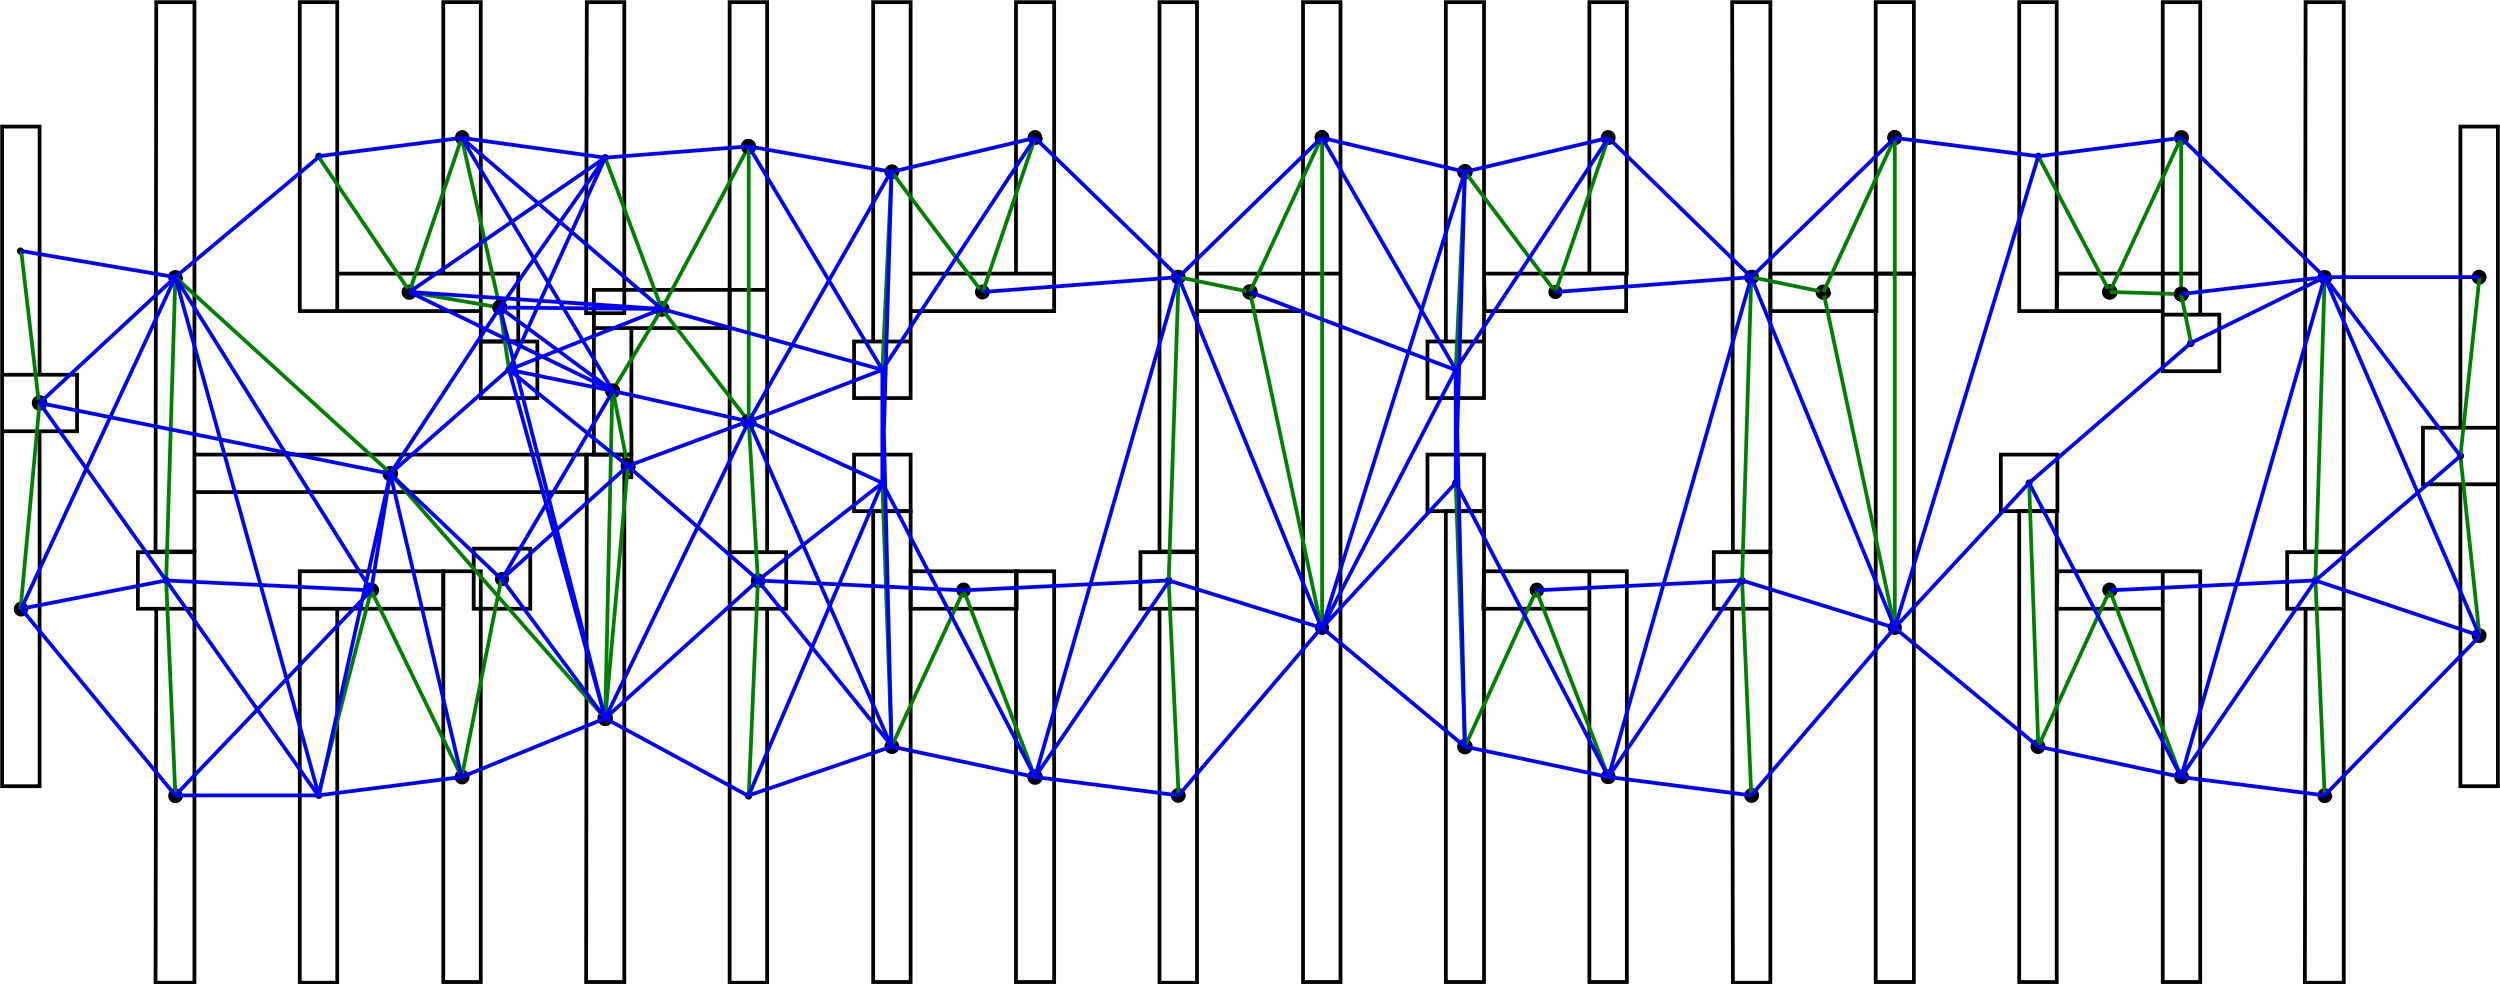 <svg xmlns="http://www.w3.org/2000/svg" width="707.2" height="278.4" viewBox="0 0 353.6 139.2"><path fill="none" stroke="#000" stroke-width=".533" d="M.3 17.9h5.3V53H.3zM.3 53h10.6v8H.3zm0 8h5.3v50.2H.3zm62.4 19.8H68v58.1h-5.3z"/><path fill="none" stroke="#000" stroke-width=".533" d="M67 77.6h8v8.5h-8zm-24.6 3.2h20.3v5.3H42.4zm0 5.3h5.3V139h-5.3zm0-85.8h5.3V44h-5.3zm5.3 38.4H68V44H47.7zM62.7.3H68v38.4h-5.3zM68 38.7h5.3v9.6H68z"/><path fill="none" stroke="#000" stroke-width=".533" d="M68 48.3h8v8h-8zM22.1.3h5.4V78H22zm5.4 64h55.4v5.3H27.5zM84 46.4h5.3v17.9H84zm0-5.4h19.2v5.4H84z"/><path fill="none" stroke="#000" stroke-width=".533" d="M83 .3h5.3v44h-5.4zm20.2 0h5.3V41h-5.3zm0 40.7h5.3v37.1h-5.3zm0 37.1h8v8h-8zm0 8h5.3V139h-5.3zM88.3 64.3h1v3.2h-1zm-5.3 0h5.3v74.6h-5.4zM22.1 86.1h5.4V139H22zm-2.6-8h8v8h-8zM123.5.3h5.3v48h-5.3zm5.3 38.4h20.3V44h-20.3zM143.7.3h5.4v38.4h-5.4zm-22.9 48h8v8h-8zm0 16h8v8h-8zm8 16.5h15v5.3h-15z"/><path fill="none" stroke="#000" stroke-width=".533" d="M143.7 80.8h5.4v58.1h-5.4zm-20.2-8.5h5.3v66.6h-5.3zM164 .3h5.3V78H164zm5.3 38.4h15V44h-15zm15-38.4h5.3v38.4h-5.3zm0 38.4h5.3v100.2h-5.3zM164 86.1h5.3V139H164zm-2.7-8h8v8h-8zM204.5.3h5.4v48h-5.4zm5.4 38.4H230V44h-20zM224.8.3h5.3v38.4h-5.3zm-22.9 48h8v8h-8zm0 16h8v8h-8zm8 16.5h14.9v5.3h-15zm14.9 0h5.3v58.1h-5.3z"/><path fill="none" stroke="#000" stroke-width=".533" d="M204.5 72.3h5.4v66.6h-5.4zM245 .3h5.4V78h-5.3z"/><path fill="none" stroke="#000" stroke-width=".533" d="M250.4 38.7h15V44h-15zM265.3.3h5.4v38.4h-5.4z"/><path fill="none" stroke="#000" stroke-width=".533" d="M265.3 38.7h5.4v100.2h-5.4zM245 86.1h5.4V139h-5.3zm-2.6-8h8v8h-8zM283 64.3h8v8h-8zm8 16.5h14.9v5.3h-15zm14.9 0h5.3v58.1h-5.3z"/><path fill="none" stroke="#000" stroke-width=".533" d="M285.6 72.3h5.3v66.6h-5.3zm0-72h5.3V44h-5.3z"/><path fill="none" stroke="#000" stroke-width=".533" d="M291 38.7h14.9V44h-15zM305.9.3h5.3v38.4h-5.3zm0 38.4h5.3v5.8h-5.3zm0 5.8h8v8h-8zM326.1.3h5.4V78H326zm0 85.8h5.4V139H326zm-2.6-8h8v8h-8zM348 17.9h5.3v42.6H348zm0 50.6h5.3v42.7H348zm-5.3-8h10.6v8h-10.6z"/><path d="M3.5 35.5a.5.5 0 0 1-1.1 0 .5.5 0 1 1 1 0zM6.7 57a1 1 0 1 1-2.2 0 1 1 0 0 1 2.2 0z"/><path stroke="green" stroke-width=".533" d="M3 35.5 5.5 57"/><path d="M6.1 57a.5.5 0 1 1-1 0 .5.5 0 0 1 1 0zM4 86.1c0 .6-.5 1.1-1 1.1a1 1 0 1 1 0-2.1c.5 0 1 .4 1 1z"/><path stroke="green" stroke-width=".533" d="M5.6 57 2.9 86.2"/><path d="M24 82.1a.5.5 0 1 1-1 0 .5.5 0 0 1 1 0zm1.9-42.9c0 .6-.5 1-1.1 1a1 1 0 0 1-1-1c0-.6.4-1 1-1s1 .4 1 1z"/><path stroke="green" stroke-width=".533" d="m23.5 82.1 1.3-42.9"/><path d="M24 82.1a.5.5 0 1 1-1 0 .5.5 0 0 1 1 0zm1.9 30.4c0 .6-.5 1.1-1.1 1.1a1 1 0 0 1-1-1c0-.7.4-1.1 1-1.1s1 .4 1 1z"/><path stroke="green" stroke-width=".533" d="m23.5 82.1 1.3 30.4"/><path d="M25.3 39.2a.5.5 0 1 1-1 0 .5.5 0 0 1 1 0zm31 27.8a1 1 0 1 1-2.2 0 1 1 0 1 1 2.2 0z"/><path stroke="green" stroke-width=".533" d="m24.8 39.2 30.4 27.7"/><path d="M45.6 112.5a.5.5 0 1 1-1 0 .5.5 0 0 1 1 0zm8-29c0 .6-.5 1-1 1a1 1 0 0 1-1.1-1c0-.6.4-1.1 1-1.1s1.1.5 1.1 1z"/><path stroke="green" stroke-width=".533" d="m45 112.5 7.5-29"/><path d="M45.6 22.1a.5.5 0 1 1-1 0 .5.5 0 0 1 1 0zM59 41.3a1 1 0 1 1-2.2 0 1 1 0 0 1 2.1 0z"/><path stroke="green" stroke-width=".533" d="m45 22.1 13 19.2"/><path d="M53 83.5a.5.5 0 0 1-1 0 .5.5 0 1 1 1 0zm13.4 26.4a1 1 0 1 1-2.1 0 1 1 0 0 1 2.1 0z"/><path stroke="green" stroke-width=".533" d="m52.5 83.5 12.8 26.4"/><path d="M58.4 41.3c0 .3-.2.6-.5.6a.5.5 0 1 1 0-1.1c.3 0 .5.2.5.5zm8-21.8c0 .6-.5 1-1 1a1 1 0 1 1 0-2.1c.5 0 1 .5 1 1z"/><path stroke="green" stroke-width=".533" d="m57.9 41.3 7.4-21.8"/><path d="M65.9 109.9a.5.5 0 1 1-1.1 0 .5.5 0 1 1 1 0zm6.1-28c0 .6-.5 1-1 1a1 1 0 1 1 1-1z"/><path stroke="green" stroke-width=".533" d="m65.3 109.9 5.6-28"/><path d="M65.9 19.5a.5.5 0 1 1-1.1 0 .5.5 0 1 1 1 0zm5.8 24c0 .6-.4 1-1 1a1 1 0 1 1 0-2.1c.6 0 1 .5 1 1z"/><path stroke="green" stroke-width=".533" d="m65.3 19.5 5.4 24"/><path d="M58.4 41.3c0 .3-.2.6-.5.6a.5.5 0 1 1 0-1.1c.3 0 .5.2.5.5zm13.3 2.2c0 .6-.4 1-1 1a1 1 0 1 1 0-2.1c.6 0 1 .5 1 1z"/><path stroke="green" stroke-width=".533" d="m57.9 41.3 12.8 2.2"/><path d="M72.5 52.3a.5.5 0 1 1-1 0c0-.3.2-.6.5-.6s.5.3.5.6zm-.8-8.8c0 .6-.4 1-1 1a1 1 0 1 1 0-2.1c.6 0 1 .5 1 1z"/><path stroke="green" stroke-width=".533" d="m72 52.3-1.3-8.8"/><path d="M55.7 67c0 .2-.2.5-.5.5a.5.5 0 0 1 0-1.1c.3 0 .5.2.5.5zm31 34.6a1 1 0 1 1-2.2 0 1 1 0 0 1 2.2 0z"/><path stroke="green" stroke-width=".533" d="m55.2 67 30.4 34.6"/><path d="M86.1 22.3c0 .3-.2.5-.5.5a.5.5 0 1 1 .5-.5zm8.6 21.4a1 1 0 1 1-2.2 0 1 1 0 0 1 2.2 0z"/><path stroke="green" stroke-width=".533" d="m85.6 22.3 8 21.4"/><path d="M94.1 43.7a.5.5 0 1 1-1 0 .5.5 0 0 1 1 0zm-6.4 11.6a1 1 0 0 1-2.1 0 1 1 0 0 1 2.1 0z"/><path stroke="green" stroke-width=".533" d="m93.6 43.7-7 11.6"/><path d="M86.1 101.6c0 .3-.2.5-.5.5a.5.5 0 1 1 .5-.5zm1.6-46.3a1 1 0 0 1-2.1 0 1 1 0 0 1 2.1 0z"/><path stroke="green" stroke-width=".533" d="m85.6 101.6 1-46.3"/><path d="M87.2 55.3c0 .3-.2.6-.5.6a.5.5 0 0 1-.6-.6c0-.3.3-.5.6-.5s.5.2.5.5zm2.7 10.6c0 .6-.5 1-1.1 1a1 1 0 0 1-1-1c0-.6.4-1.1 1-1.1s1 .5 1 1z"/><path stroke="green" stroke-width=".533" d="M86.7 55.3 88.8 66"/><path d="M86.1 101.6c0 .3-.2.5-.5.5a.5.5 0 1 1 .5-.5zm3.8-35.7c0 .6-.5 1-1.1 1a1 1 0 0 1-1-1c0-.6.4-1.1 1-1.1s1 .5 1 1z"/><path stroke="green" stroke-width=".533" d="m85.6 101.6 3.2-35.7"/><path d="M106.4 112.5c0 .3-.2.6-.5.6a.5.5 0 0 1 0-1.1c.3 0 .5.2.5.5zm1.9-30.4c0 .6-.5 1.1-1.1 1.1a1 1 0 0 1-1-1c0-.7.4-1.1 1-1.1s1 .4 1 1z"/><path stroke="green" stroke-width=".533" d="m105.9 112.5 1.3-30.4"/><path d="M94.1 43.7a.5.5 0 1 1-1 0 .5.5 0 0 1 1 0zM107 59.6a1 1 0 1 1-2.2 0 1 1 0 0 1 2.1 0z"/><path stroke="green" stroke-width=".533" d="m93.6 43.7 12.3 15.9"/><path d="M107.7 82.1a.5.5 0 0 1-1 0 .5.5 0 1 1 1 0zm-.7-22.5a1 1 0 1 1-2.2 0 1 1 0 0 1 2.1 0z"/><path stroke="green" stroke-width=".533" d="m107.2 82.1-1.3-22.5"/><path d="M94.1 43.7a.5.5 0 1 1-1 0 .5.5 0 0 1 1 0zm12.9-23a1 1 0 1 1-2.2 0 1 1 0 0 1 2.1 0z"/><path stroke="green" stroke-width=".533" d="m93.6 43.7 12.3-23"/><path d="M106.4 59.6c0 .3-.2.5-.5.5a.5.5 0 0 1 0-1c.3 0 .5.2.5.5zm.6-38.9a1 1 0 1 1-2.2 0 1 1 0 0 1 2.1 0z"/><path stroke="green" stroke-width=".533" d="M105.9 59.6v-39"/><path d="M125.3 52.3a.5.5 0 1 1-1 0 .5.5 0 0 1 1 0zm1.9-28a1 1 0 1 1-2.1 0 1 1 0 1 1 2.1 0z"/><path stroke="green" stroke-width=".533" d="m124.8 52.3 1.3-28"/><path d="M125.3 68.3a.5.5 0 1 1-1 0 .5.5 0 0 1 1 0zm1.9 37.3a1 1 0 1 1-2.1 0 1 1 0 1 1 2.1 0z"/><path stroke="green" stroke-width=".533" d="m124.8 68.3 1.3 37.3"/><path d="M126.7 105.6a.5.5 0 1 1-1.1 0 .5.5 0 0 1 1 0zm10.6-22.1c0 .6-.4 1-1 1a1 1 0 1 1 0-2.1c.6 0 1 .5 1 1z"/><path stroke="green" stroke-width=".533" d="m126.1 105.6 10.2-22.1"/><path d="M126.7 24.3a.5.5 0 1 1-1.1 0 .5.5 0 0 1 1 0zm13.3 17a1 1 0 1 1-2.1 0 1 1 0 0 1 2.1 0z"/><path stroke="green" stroke-width=".533" d="m126.1 24.3 12.8 17"/><path d="M136.8 83.5a.5.5 0 0 1-1 0 .5.5 0 1 1 1 0zm10.7 26.4a1 1 0 1 1-2.2 0 1 1 0 0 1 2.2 0z"/><path stroke="green" stroke-width=".533" d="m136.3 83.5 10.1 26.4"/><path d="M139.5 41.3c0 .3-.3.6-.6.6a.5.5 0 0 1-.5-.6c0-.3.2-.5.5-.5s.6.2.6.5zm8-21.8c0 .6-.5 1-1.1 1a1 1 0 1 1 0-2.1c.6 0 1 .5 1 1z"/><path stroke="green" stroke-width=".533" d="m139 41.3 7.4-21.8"/><path d="M165.9 82.1a.5.5 0 1 1-1.1 0 .5.5 0 1 1 1 0zm1.8 30.4a1 1 0 1 1-2.1 0 1 1 0 0 1 2.1 0z"/><path stroke="green" stroke-width=".533" d="m165.3 82.1 1.4 30.4"/><path d="M165.9 82.1a.5.5 0 1 1-1.1 0 .5.5 0 1 1 1 0zm1.8-42.9a1 1 0 1 1-2.1 0 1 1 0 0 1 2.1 0z"/><path stroke="green" stroke-width=".533" d="m165.3 82.1 1.4-42.9"/><path d="M167.2 39.2a.5.5 0 1 1-1 0 .5.5 0 1 1 1 0zm10.7 2.1a1 1 0 1 1-2.2 0 1 1 0 1 1 2.2 0z"/><path stroke="green" stroke-width=".533" d="m166.7 39.2 10.1 2.1"/><path d="M177.3 41.3c0 .3-.2.6-.5.6a.5.5 0 1 1 0-1.1c.3 0 .5.2.5.5zM188 88.8c0 .6-.5 1-1 1a1 1 0 1 1 0-2c.5 0 1 .4 1 1z"/><path stroke="green" stroke-width=".533" d="m176.8 41.3 10.1 47.5"/><path d="M177.3 41.3c0 .3-.2.6-.5.6a.5.5 0 1 1 0-1.1c.3 0 .5.2.5.5zM188 19.5c0 .6-.5 1-1 1a1 1 0 1 1 0-2.1c.5 0 1 .5 1 1z"/><path stroke="green" stroke-width=".533" d="m176.8 41.3 10.1-21.8"/><path d="M187.5 88.8a.5.5 0 0 1-1.1 0 .5.5 0 1 1 1 0zm.5-69.3c0 .6-.5 1-1 1a1 1 0 1 1 0-2.1c.5 0 1 .5 1 1z"/><path stroke="green" stroke-width=".533" d="M187 88.8V19.5"/><path d="M206.4 68.3c0 .3-.2.5-.5.5a.5.5 0 0 1 0-1c.3 0 .5.2.5.5zm1.9 37.3a1 1 0 1 1-2.2 0 1 1 0 1 1 2.2 0z"/><path stroke="green" stroke-width=".533" d="m205.9 68.3 1.3 37.3"/><path d="M206.4 52.3c0 .3-.2.5-.5.5a.5.5 0 0 1 0-1c.3 0 .5.2.5.5zm1.9-28a1 1 0 1 1-2.2 0 1 1 0 1 1 2.2 0z"/><path stroke="green" stroke-width=".533" d="m205.9 52.3 1.3-28"/><path d="M207.7 105.6c0 .3-.2.5-.5.5a.5.5 0 0 1 0-1c.3 0 .5.2.5.5zm10.7-22.1c0 .6-.5 1-1 1a1 1 0 1 1 0-2.1c.5 0 1 .5 1 1z"/><path stroke="green" stroke-width=".533" d="m207.2 105.6 10.1-22.1"/><path d="M207.7 24.3c0 .3-.2.5-.5.5a.5.5 0 0 1 0-1c.3 0 .5.2.5.5zm13.3 17a1 1 0 0 1-2 0 1 1 0 0 1 2 0z"/><path stroke="green" stroke-width=".533" d="m207.2 24.3 12.8 17"/><path d="M217.9 83.5a.5.5 0 1 1-1.1 0 .5.5 0 1 1 1 0zm10.6 26.4c0 .6-.4 1-1 1a1 1 0 0 1-1.1-1c0-.6.5-1.1 1-1.1.7 0 1.1.5 1.1 1z"/><path stroke="green" stroke-width=".533" d="m217.3 83.5 10.2 26.4"/><path d="M220.5 41.3c0 .3-.2.6-.5.6a.5.5 0 0 1-.5-.6c0-.3.2-.5.5-.5s.5.2.5.5zm8-21.8c0 .6-.4 1-1 1a1 1 0 0 1-1.1-1c0-.6.5-1.1 1-1.1.7 0 1.1.5 1.1 1z"/><path stroke="green" stroke-width=".533" d="m220 41.3 7.5-21.8"/><path d="M247 82.1a.5.5 0 1 1-1.1 0 .5.5 0 0 1 1 0zm1.8 30.4a1 1 0 1 1-2.1 0 1 1 0 0 1 2.1 0z"/><path stroke="green" stroke-width=".533" d="m246.4 82.1 1.3 30.4"/><path d="M247 82.1a.5.5 0 1 1-1.1 0 .5.5 0 0 1 1 0zm1.8-42.9a1 1 0 1 1-2.1 0 1 1 0 0 1 2.1 0z"/><path stroke="green" stroke-width=".533" d="m246.4 82.1 1.3-42.9"/><path d="M248.3 39.2a.5.5 0 1 1-1.1 0 .5.5 0 0 1 1 0zm10.7 2.1a1 1 0 1 1-2.2 0 1 1 0 0 1 2.1 0z"/><path stroke="green" stroke-width=".533" d="m247.7 39.2 10.2 2.1"/><path d="M258.4 41.3c0 .3-.2.6-.5.6a.5.5 0 1 1 0-1.1c.3 0 .5.2.5.5zM269 88.8c0 .6-.4 1-1 1a1 1 0 1 1 0-2c.6 0 1 .4 1 1z"/><path stroke="green" stroke-width=".533" d="M257.9 41.3 268 88.8"/><path d="M258.4 41.3c0 .3-.2.6-.5.6a.5.5 0 1 1 0-1.1c.3 0 .5.2.5.5zM269 19.5c0 .6-.4 1-1 1a1 1 0 1 1 0-2.1c.6 0 1 .5 1 1z"/><path stroke="green" stroke-width=".533" d="M257.9 41.3 268 19.5"/><path d="M268.5 88.8a.5.5 0 1 1-1 0 .5.5 0 1 1 1 0zm.5-69.3c0 .6-.4 1-1 1a1 1 0 1 1 0-2.1c.6 0 1 .5 1 1z"/><path stroke="green" stroke-width=".533" d="M268 88.8V19.5"/><path d="M287.5 68.3c0 .3-.3.5-.6.5a.5.5 0 1 1 .6-.5zm1.8 37.3a1 1 0 1 1-2.1 0 1 1 0 0 1 2.1 0z"/><path stroke="green" stroke-width=".533" d="m287 68.3 1.3 37.3"/><path d="M288.8 105.6c0 .3-.2.5-.5.5a.5.5 0 1 1 .5-.5zm10.7-22.1c0 .6-.5 1-1.1 1a1 1 0 1 1 0-2.1c.6 0 1 .5 1 1z"/><path stroke="green" stroke-width=".533" d="m288.3 105.6 10.1-22.1"/><path d="M288.8 22.1a.5.5 0 0 1-1 0 .5.5 0 1 1 1 0zm10.7 19.2a1 1 0 0 1-2.2 0 1 1 0 0 1 2.2 0z"/><path stroke="green" stroke-width=".533" d="m288.3 22.1 10.1 19.2"/><path d="M299 41.3c0 .3-.3.6-.6.6a.5.5 0 1 1 0-1.1c.3 0 .5.2.5.5zm10.6-21.8c0 .6-.5 1-1 1a1 1 0 0 1-1.1-1c0-.6.4-1.1 1-1.1s1.1.5 1.1 1z"/><path stroke="green" stroke-width=".533" d="m298.4 41.3 10.1-21.8"/><path d="M299 83.5a.5.5 0 1 1-1.1 0 .5.5 0 0 1 1 0zm10.6 26.4c0 .6-.5 1-1 1a1 1 0 0 1-1.1-1c0-.6.4-1.1 1-1.1s1.1.5 1.1 1z"/><path stroke="green" stroke-width=".533" d="m298.4 83.5 10.1 26.4"/><path d="M309 19.5a.5.5 0 0 1-1 0 .5.5 0 1 1 1 0zm.6 22.1a1 1 0 1 1-2.1 0 1 1 0 1 1 2.1 0z"/><path stroke="green" stroke-width=".533" d="M308.5 19.5v22.1"/><path d="M299 41.3c0 .3-.3.6-.6.6a.5.5 0 1 1 0-1.1c.3 0 .5.2.5.5zm10.6.3a1 1 0 1 1-2.1 0 1 1 0 1 1 2.1 0z"/><path stroke="green" stroke-width=".533" d="m298.4 41.3 10.1.3"/><path d="M310.4 48.5c0 .3-.2.6-.5.6a.5.5 0 0 1 0-1.1c.3 0 .5.2.5.5zm-.8-6.9a1 1 0 1 1-2.1 0 1 1 0 1 1 2.1 0z"/><path stroke="green" stroke-width=".533" d="m309.9 48.5-1.4-6.9"/><path d="M328 82.1a.5.5 0 1 1-1 0 .5.5 0 0 1 1 0zm1.9 30.4c0 .6-.5 1.1-1.1 1.1a1 1 0 0 1-1-1c0-.7.4-1.1 1-1.1s1 .4 1 1z"/><path stroke="green" stroke-width=".533" d="m327.5 82.1 1.3 30.4"/><path d="M328 82.1a.5.5 0 1 1-1 0 .5.5 0 0 1 1 0zm1.9-42.9c0 .6-.5 1-1.1 1a1 1 0 0 1-1-1c0-.6.4-1 1-1s1 .4 1 1z"/><path stroke="green" stroke-width=".533" d="m327.5 82.1 1.3-42.9"/><path d="M348.5 64.5a.5.5 0 1 1-1 0 .5.5 0 1 1 1 0zm3.2 25.4a1 1 0 1 1-2.1 0 1 1 0 0 1 2.1 0z"/><path stroke="green" stroke-width=".533" d="m348 64.5 2.7 25.4"/><path d="M348.5 64.5a.5.5 0 1 1-1 0 .5.5 0 1 1 1 0zm3.2-25.3a1 1 0 1 1-2.1 0 1 1 0 0 1 2.1 0z"/><path stroke="green" stroke-width=".533" d="m348 64.5 2.7-25.3"/><path stroke="#00f" stroke-width=".533" d="m5.6 57 17.9 25.1M3 86.1l20.5-4M3 35.5l21.8 3.7M5.6 57l19.2-17.8M3 86.1l21.8-46.9M3 86.1l21.8 26.4M5.6 57l49.6 10M24.8 39.2l20.3-17M55.2 67l-10.1 45.5M24.8 39.2l20.3 73.3M23.5 82.1 45 112.5m-20.2 0h20.3M55.2 67l-2.7 16.5M24.8 39.2l27.7 44.3m-29-1.4 29 1.4m-27.7 29 27.7-29M55.2 67l10.1 42.9M45 112.5l20.3-2.6M45 22.1l20.3-2.6M55.2 67l15.7 14.9M55.2 67 72 52.2M55.2 67l15.5-23.5m0 0 14.9 58.1M72 52.3l13.6 49.3M71 81.9l14.6 19.7m-20.3 8.3 20.3-8.3M65.3 19.5l20.3 2.8m-27.7 19 27.7-19M70.7 43.5l14.9-21.2M72 52.3l13.6-30m-20.3-2.8 28.3 24.2m-35.7-2.4 35.7 2.4m-22.9-.2 22.9.2M72 52.3l21.6-8.6M65.3 19.5l21.4 35.8m-28.8-14 28.8 14m-16-11.8 16 11.8m-14.7-3 14.7 3M71 81.9l15.7-26.6m-14.7-3 16.8 13.6M71 81.9l17.8-16m-3.2 35.7 20.3 11M88.8 65.9 107.2 82m-21.6 19.6 21.6-19.5M86.7 55.3l19.2 4.3m-17.1 6.3 17-6.3m-20.2 42 20.3-42M85.6 22.3l20.3-1.6m0 38.9 18.9 8.7m-17.6 13.8 17.6-13.8m-18.9 44.2 18.9-44.2m-18.9-47.6 18.9 31.6m-31.2-8.6 31.2 8.6m0 16v-16m-18.9 7.3 18.9-7.3m-18.9-31.6 20.2 3.6m-1.3 44 1.3-44m-20.2 35.3L126 24.3m-1.2 28 1.3 53.3m-20.2-46 20.2 46m-18.9-23.5 19 23.5m-20.3 6.9 20.2-6.9m-18.9-23.5 29 1.4m-11.4-15.2 21.6 41.6m-20.3-4.3 20.3 4.3m-20.3-85.6 20.3-4.8m-21.6 32.8 21.6-32.8m-10.1 64 29-1.4m-18.9 27.8 19-27.8m-19 27.8 20.3 2.6m-20.3-93 20.3 19.7M139 41.3l27.7-2.1m-20.3 70.7 20.3-70.7m0 0 20.2 49.6m-21.6-6.7 21.6 6.7m-20.2 23.7 20.2-23.7m-20.2-49.6 20.2-19.7m.1 69.3 18.9-20.5M187 19.5l18.9 32.8m-29.1-11 29 11m.1 16v-16M187 88.8l18.9-36.5m0 0 1.3 53.3M187 88.8l20.2 16.8M187 19.5l20.2 4.8m-1.3 44 1.3-44M187 88.8l20.2-64.5m-1.3 44 21.6 41.6m-20.3-4.3 20.3 4.3m-20.3-85.6 20.3-4.8m-21.6 32.8 21.6-32.8m-10.2 64 29.1-1.4m-18.9 27.8L246.4 82m-18.9 27.9 20.2 2.6m-20.2-93 20.2 19.7M220 41.3l27.7-2.1m-20.2 70.7 20.2-70.7m0 0L268 88.8m-21.6-6.7 21.6 6.7m-20.3 23.7L268 88.8m-20.3-49.6L268 19.5m0 69.3 19-20.5m-19-48.8 20.3 2.6M268 88.8l20.3-66.7M268 88.8l20.3 16.8m0-83.5 20.2-2.6M287 68.3l21.5 41.6m-20.2-4.3 20.2 4.3M287 68.3l22.9-19.8m-11.5 35 29-1.4m-18.9 27.8 19-27.8m-19 27.8 20.3 2.6m-20.3-93 20.3 19.7m-20.3 2.4 20.3-2.4m-18.9 9.3 18.9-9.3m-20.3 70.7 20.3-70.7m0 0L348 64.5m-20.5 17.6L348 64.5m-19.2-25.3 21.9 50.7m-23.2-7.8 23.2 7.8m-21.9 22.6L350.7 90m-21.9-50.8h21.9"/></svg>